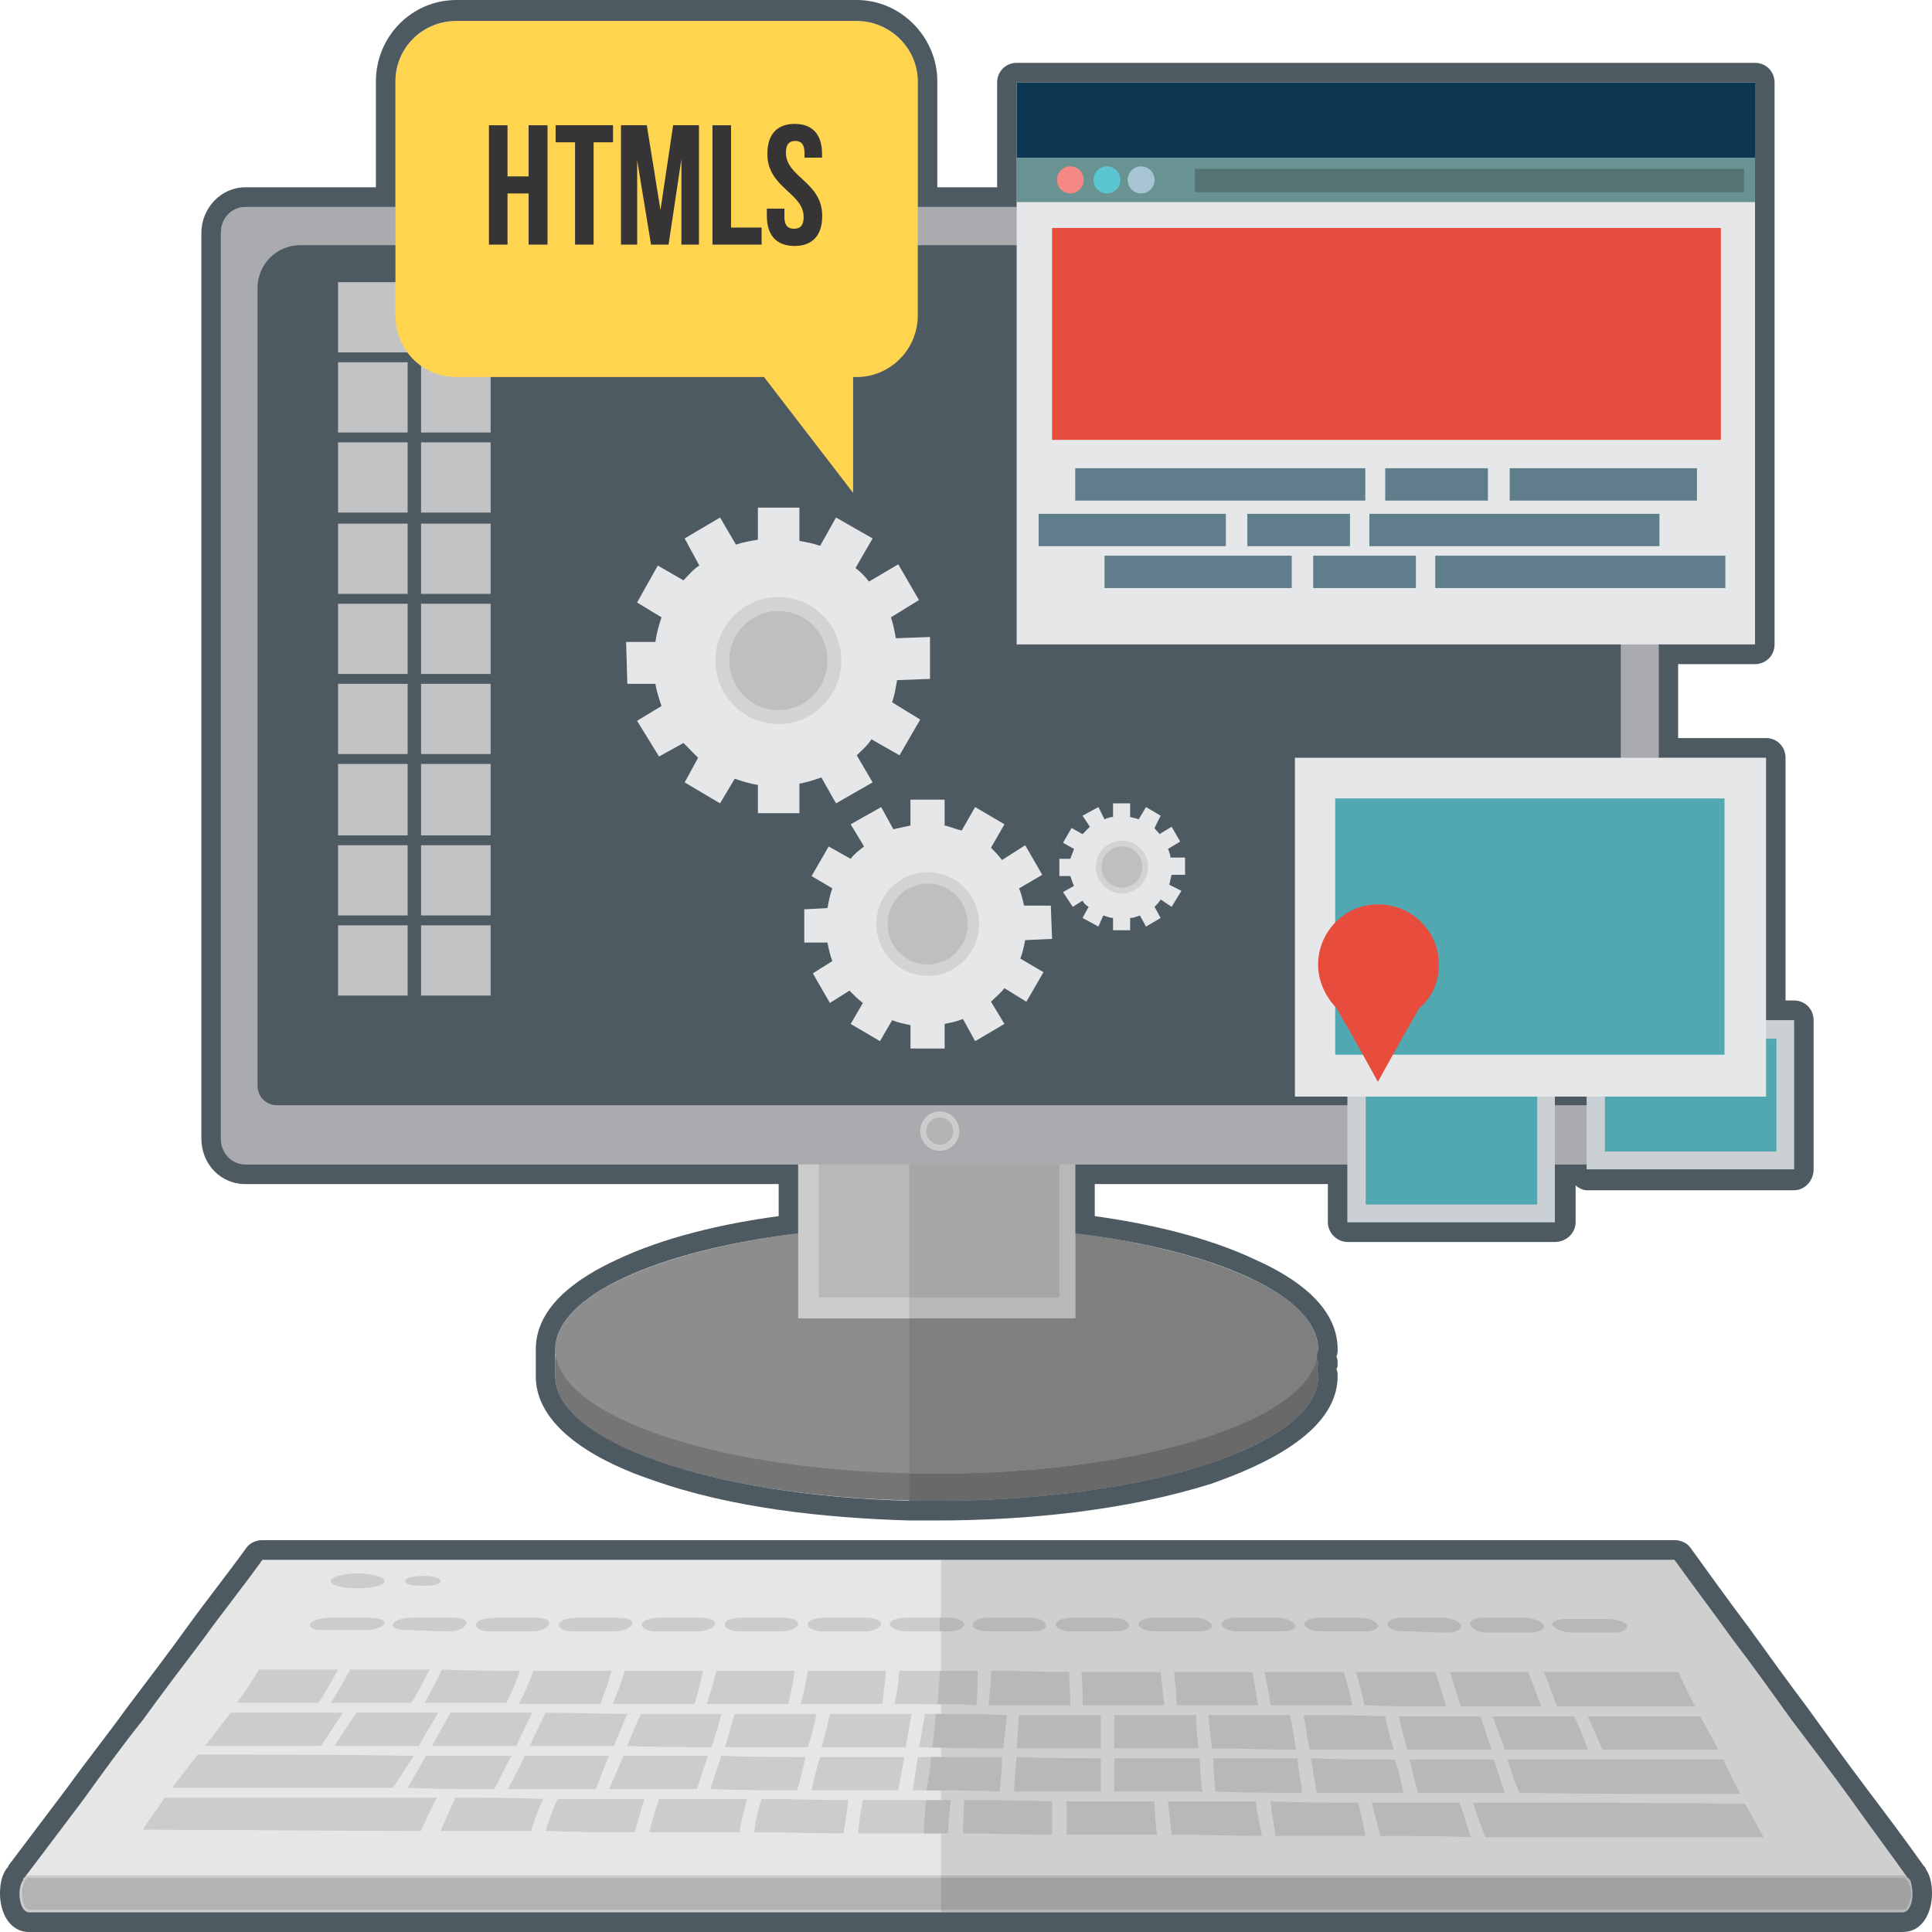 <?xml version="1.0" encoding="utf-8"?>
<!-- Generator: Adobe Illustrator 16.0.0, SVG Export Plug-In . SVG Version: 6.00 Build 0)  -->
<!DOCTYPE svg PUBLIC "-//W3C//DTD SVG 1.1//EN" "http://www.w3.org/Graphics/SVG/1.1/DTD/svg11.dtd">
<svg version="1.1" id="Web_Development" xmlns="http://www.w3.org/2000/svg" xmlns:xlink="http://www.w3.org/1999/xlink" x="0px"
	 y="0px" width="512px" height="512px" viewBox="0 0 512 512" enable-background="new 0 0 512 512" xml:space="preserve">
<g id="Web_Development_1_">
	<path fill="#757575" d="M348.989,362.773c0,0.651,0.32,1.308,0.32,1.959c0,18.287-45.282,32.98-101.237,32.98
		c-55.626,0-100.906-14.693-100.906-32.98c0-0.651,0-1.308,0-1.959c0-0.326,0-0.979,0-1.633c0-18.283,45.28-32.979,100.906-32.979
		c55.955,0,101.237,14.695,101.237,32.979C349.31,361.796,348.989,362.447,348.989,362.773z"/>
	<path fill="#696969" d="M348.989,362.773c0,0.651,0.32,1.308,0.32,1.959c0,18.287-45.282,32.98-101.237,32.98
		c-2.263,0-4.852,0-7.114,0v-69.551c2.263,0,4.852,0,7.114,0c55.955,0,101.237,14.695,101.237,32.979
		C349.31,361.796,348.989,362.447,348.989,362.773z"/>
	<path fill="#757575" d="M240.958,328.163c2.263,0,4.852,0,7.114,0c54.016,0,98.003,13.712,100.917,31.348
		c-2.913,17.304-46.9,31.021-100.917,31.021c-2.263,0-4.852,0-7.114,0V328.163z"/>
	<path fill="#8D8D8D" d="M248.073,324.572c55.736,0,100.917,14.766,100.917,32.977c0,18.217-45.181,32.98-100.917,32.98
		c-55.729,0-100.906-14.766-100.906-32.98C147.166,339.338,192.342,324.572,248.073,324.572z"/>
	<path fill="#7F7F7F" d="M248.073,324.572c55.955,0,101.237,14.693,101.237,32.977c0,18.287-45.282,32.98-101.237,32.98
		c-2.263,0-4.852,0-7.114,0v-65.957C243.221,324.572,245.81,324.572,248.073,324.572z"/>
	<polygon fill="#CCCCCC" points="211.526,261.227 284.949,261.227 284.949,349.387 211.526,349.387 	"/>
	<polygon fill="#B8B8B8" points="284.949,308.57 284.949,349.387 240.958,349.387 240.958,308.57 	"/>
	<polygon fill="#B8B8B8" points="217.022,266.775 280.742,266.775 280.742,343.837 217.022,343.837 	"/>
	<polygon fill="#A6A6A6" points="280.742,308.57 280.742,343.837 240.958,343.837 240.958,308.57 	"/>
	<path fill="#A9ABAE" d="M65.009,54.86h367.746c3.56,0,6.797,2.936,6.797,6.856v239.998c0,3.92-3.237,6.856-6.797,6.856H65.009
		c-3.553,0-6.466-2.938-6.466-6.856V61.716C58.542,57.796,61.456,54.86,65.009,54.86z"/>
	<path fill="#4E5A62" d="M79.565,64.98h344.781c2.913,0,5.177,2.285,5.177,5.222v217.474c0,2.936-2.264,5.221-5.177,5.221H73.423
		c-2.914,0-5.177-2.285-5.177-5.221V76.411C68.247,69.878,73.423,64.98,79.565,64.98z"/>
	<path fill="#CCCCCC" d="M249.047,294.529c2.854,0,5.176,2.34,5.176,5.228c0,2.884-2.321,5.222-5.176,5.222
		c-2.86,0-5.177-2.338-5.177-5.222C243.87,296.869,246.187,294.529,249.047,294.529z"/>
	<path fill="#B3B3B3" d="M249.047,296.16c1.966,0,3.553,1.611,3.553,3.597c0,1.979-1.587,3.587-3.553,3.587
		c-1.965,0-3.563-1.607-3.563-3.587C245.484,297.771,247.082,296.16,249.047,296.16z"/>
	<path fill="#C2C3C5" d="M89.593,74.776h18.434v18.615H89.593V74.776z M111.589,245.226h18.434v18.609h-18.434V245.226z
		 M89.593,245.226h18.434v18.609H89.593V245.226z M111.589,223.998h18.434v18.614h-18.434V223.998z M89.593,223.998h18.434v18.614
		H89.593V223.998z M111.589,202.447h18.434v18.942h-18.434V202.447z M89.593,202.447h18.434v18.942H89.593V202.447z
		 M111.589,181.224h18.434v18.61h-18.434V181.224z M89.593,181.224h18.434v18.61H89.593V181.224z M111.589,160h18.434v18.61h-18.434
		V160z M89.593,160h18.434v18.61H89.593V160z M111.589,138.777h18.434v18.61h-18.434V138.777z M89.593,138.777h18.434v18.61H89.593
		V138.777z M111.589,117.227h18.434v18.61h-18.434V117.227z M89.593,117.227h18.434v18.61H89.593V117.227z M111.589,96h18.434
		v18.615h-18.434V96z M89.593,96h18.434v18.615H89.593V96z M111.589,74.776h18.434v18.615h-18.434V74.776z"/>
	<rect x="357.073" y="284.407" fill="#CBD0D4" width="54.984" height="39.509"/>
	<rect x="361.926" y="289.307" fill="#51A8B1" width="45.457" height="29.901"/>
	<rect x="420.469" y="270.367" fill="#CBD0D4" width="54.979" height="39.509"/>
	<rect x="425.315" y="275.266" fill="#51A8B1" width="45.462" height="29.903"/>
	<rect x="343.166" y="200.817" fill="#E6E7E8" width="124.848" height="89.794"/>
	<rect x="353.841" y="211.592" fill="#51A8B1" width="103.175" height="67.916"/>
	<path fill="#FFD54F" d="M227.051,5.549H120.968c-9.059,0-16.174,7.184-16.174,16.001v62.043c0,9.141,7.115,16.325,16.174,16.325
		h81.503l23.61,30.692V99.919h0.97c8.734,0,16.169-7.184,16.169-16.325V21.551C243.221,12.733,235.785,5.549,227.051,5.549z"/>
	<g transform="matrix(1 0 0 1 -395.915 -526.481)">
		<g enable-background="new    ">
			<path fill="#373435" d="M530.41,591.304h-4.922v-31.627h4.922v13.554h5.592v-13.554h5.011v31.627h-5.011V577.75h-5.592V591.304z"
				/>
			<path fill="#373435" d="M543.162,559.677h15.211v4.518h-5.146v27.109h-4.921v-27.109h-5.145V559.677L543.162,559.677z"/>
			<path fill="#373435" d="M570.947,582.132l3.355-22.455h6.845v31.627h-4.653v-22.681l-3.399,22.681h-4.653l-3.669-22.365v22.365
				h-4.295v-31.627h6.845L570.947,582.132z"/>
			<path fill="#373435" d="M584.729,559.677h4.921v27.109h8.099v4.518h-13.02V559.677L584.729,559.677z"/>
			<path fill="#373435" d="M606.518,559.315c4.787,0,7.248,2.892,7.248,7.952v0.994h-4.653v-1.31c0-2.259-0.895-3.118-2.461-3.118
				c-1.565,0-2.46,0.858-2.46,3.118c0,6.506,9.619,7.726,9.619,16.762c0,5.06-2.505,7.952-7.337,7.952s-7.337-2.892-7.337-7.952
				v-1.943h4.653v2.259c0,2.259,0.983,3.073,2.55,3.073c1.565,0,2.55-0.813,2.55-3.073c0-6.506-9.619-7.726-9.619-16.762
				C599.271,562.207,601.732,559.315,606.518,559.315z"/>
		</g>
	</g>
	<path fill="#E6E7E8" d="M270.068,235.428c0.646,1.634,0.971,2.94,1.295,4.571h7.116l0.324,8.817l-7.116,0.328
		c-0.324,1.63-0.648,3.265-1.294,4.898l6.146,3.591l-4.532,7.835l-5.821-3.592c-0.969,1.308-2.265,2.285-3.558,3.592l3.558,5.878
		l-7.761,4.57l-3.237-5.877c-1.613,0.654-3.232,0.979-4.852,1.307v6.531h-9.055v-6.204c-1.613-0.327-3.232-0.655-4.852-1.307
		l-3.233,5.55l-7.76-4.571l3.233-5.55c-1.294-0.979-2.265-1.961-3.559-3.268l-5.176,3.268l-4.527-7.839l5.177-3.264
		c-0.649-1.635-0.975-3.265-1.298-4.898h-6.143v-8.817l6.143-0.323c0.323-1.634,0.648-3.592,1.298-5.226l-5.501-3.264l4.526-7.839
		l5.826,3.268c0.969-1.311,2.264-2.285,3.553-3.268l-3.553-5.877l8.084-4.57l3.233,5.877c1.614-0.328,2.914-0.656,4.527-0.979v-6.86
		h9.055v6.86c1.619,0.323,2.913,0.979,4.532,1.306l3.558-6.205l7.761,4.57l-3.558,6.205c0.97,0.979,1.942,1.958,2.913,3.269
		l6.146-3.924l4.527,7.839L270.068,235.428z"/>
	<path fill="#D2D3D5" d="M257.544,237.833c3.852,6.518,1.742,14.952-4.712,18.844c-6.453,3.89-14.811,1.759-18.661-4.757
		c-3.856-6.514-1.746-14.952,4.708-18.84C245.335,229.188,253.688,231.318,257.544,237.833z"/>
	<path fill="#BDBFC1" d="M254.969,239.384c3.006,5.084,1.36,11.661-3.671,14.694c-5.032,3.033-11.552,1.373-14.552-3.707
		c-3.01-5.08-1.364-11.661,3.668-14.69C245.45,232.643,251.964,234.303,254.969,239.384z"/>
	<path fill="#E6E7E8" d="M309.529,224.98c0.323,0.651,0.645,1.63,0.645,2.285h3.883v4.571h-3.559
		c-0.324,0.979-0.324,1.63-0.646,2.613l3.234,1.63l-2.59,4.247l-2.911-1.958c-0.32,0.651-0.971,1.307-1.615,1.958l1.615,2.94
		l-3.88,2.286l-1.618-2.941c-0.97,0.328-1.618,0.655-2.587,0.655v3.265h-4.528v-3.265c-0.645,0-1.618-0.327-2.588-0.655
		l-1.295,2.941l-4.202-2.286l1.615-2.94c-0.646-0.327-1.29-0.979-1.615-1.634l-2.588,1.634l-2.588-3.919l2.913-1.63
		c-0.325-0.655-0.65-1.634-0.971-2.613h-2.912v-4.571h2.912c0.319-0.983,0.646-1.634,0.971-2.613l-2.913-1.634l2.263-3.919
		l2.913,1.634c0.646-0.651,1.295-1.306,1.939-1.962l-1.939-2.936l4.202-2.286l1.619,3.264c0.646-0.328,1.619-0.651,2.264-0.651
		v-3.592h4.528v3.592c0.969,0.324,1.617,0.324,2.264,0.651l1.941-3.264l3.88,2.286l-1.615,3.264c0.325,0.655,0.97,0.983,1.295,1.634
		l3.231-1.962l2.265,3.924L309.529,224.98z"/>
	<path fill="#D2D3D5" d="M303.277,226.167c1.961,3.317,0.892,7.608-2.396,9.588c-3.281,1.979-7.532,0.895-9.493-2.418
		c-1.961-3.317-0.886-7.604,2.396-9.589C297.07,221.774,301.321,222.854,303.277,226.167z"/>
	<path fill="#BDBFC1" d="M301.971,226.96c1.53,2.582,0.691,5.931-1.869,7.472c-2.558,1.545-5.873,0.7-7.403-1.886
		c-1.528-2.583-0.689-5.926,1.867-7.472C297.127,223.528,300.443,224.374,301.971,226.96z"/>
	<path fill="#E6E7E8" d="M236.105,163.592c0.649,1.962,0.975,3.592,1.299,5.549l9.055-0.328v11.107l-8.734,0.324
		c-0.32,1.962-0.645,3.919-1.294,5.876l7.44,4.571l-5.501,9.469l-7.437-4.243c-0.969,1.63-2.587,2.941-3.882,4.243l4.202,7.184
		l-9.699,5.554l-3.882-6.856c-1.939,0.651-3.879,1.302-5.822,1.63v7.839h-10.997V208c-2.264-0.328-4.203-0.979-6.142-1.63
		l-3.888,6.528l-9.38-5.554l3.563-6.528c-1.298-1.307-2.588-2.613-3.882-3.92l-6.472,3.592l-5.82-9.468l6.47-3.916
		c-0.649-1.962-1.293-3.924-1.618-5.881h-7.436l-0.325-11.099h7.761c0.325-2.285,0.969-4.571,1.618-6.533l-6.47-3.919l5.496-9.796
		l6.796,3.919c1.293-1.307,2.583-2.936,4.206-3.919l-3.888-7.184l9.381-5.549l4.206,7.184c1.943-0.651,3.883-0.979,5.821-1.307
		v-8.49h10.997v8.818c1.943,0.328,3.558,0.65,5.497,1.302l4.207-7.507l9.699,5.549l-4.527,7.839
		c1.298,0.979,2.588,2.285,3.563,3.592l7.76-4.575l5.497,9.469L236.105,163.592z"/>
	<path fill="#D2D3D5" d="M220.607,166.418c4.726,7.985,2.137,18.322-5.769,23.092c-7.914,4.77-18.154,2.157-22.878-5.828
		c-4.726-7.985-2.136-18.322,5.773-23.092S215.882,158.433,220.607,166.418z"/>
	<path fill="#BDBFC1" d="M217.453,168.318c3.686,6.227,1.667,14.288-4.501,18.008c-6.168,3.72-14.151,1.683-17.838-4.544
		c-3.686-6.227-1.667-14.288,4.502-18.008C205.784,160.054,213.772,162.091,217.453,168.318z"/>
	<rect x="269.424" y="21.878" fill="#E6E7E8" width="195.676" height="148.897"/>
	<polygon fill="#0D3652" points="269.424,21.878 465.1,21.878 465.1,41.795 269.424,41.795 	"/>
	<polygon fill="#699392" points="269.424,53.549 465.1,53.549 465.1,41.795 269.424,41.795 	"/>
	<rect x="284.949" y="124.083" fill="#607D8B" width="76.874" height="8.579"/>
	<rect x="367.098" y="124.083" fill="#607D8B" width="27.216" height="8.579"/>
	<rect x="400.091" y="124.083" fill="#607D8B" width="49.62" height="8.579"/>
	<rect x="362.896" y="136.165" fill="#607D8B" width="76.875" height="8.579"/>
	<rect x="330.551" y="136.165" fill="#607D8B" width="27.211" height="8.579"/>
	<rect x="275.245" y="136.165" fill="#607D8B" width="49.619" height="8.579"/>
	<rect x="380.359" y="147.263" fill="#607D8B" width="76.879" height="8.583"/>
	<rect x="348.015" y="147.263" fill="#607D8B" width="27.216" height="8.583"/>
	<rect x="292.709" y="147.263" fill="#607D8B" width="49.619" height="8.583"/>
	<path fill="#F48884" d="M283.655,44.08c1.96,0,3.559,1.612,3.559,3.597c0,1.985-1.598,3.587-3.559,3.587
		c-1.966,0-3.558-1.603-3.558-3.587C280.097,45.693,281.689,44.08,283.655,44.08z"/>
	<path fill="#5CC6D0" d="M293.354,44.08c1.966,0,3.559,1.612,3.559,3.597c0,1.985-1.593,3.587-3.559,3.587
		c-1.961,0-3.558-1.603-3.558-3.587C289.796,45.693,291.394,44.08,293.354,44.08z"/>
	<path fill="#A7C4D2" d="M302.412,44.08c1.966,0,3.559,1.612,3.559,3.597c0,1.985-1.593,3.587-3.559,3.587
		c-1.965,0-3.558-1.603-3.558-3.587C298.855,45.693,300.448,44.08,302.412,44.08z"/>
	<polygon fill="#537473" points="316.645,50.941 462.188,50.941 462.188,44.736 316.645,44.736 	"/>
	<rect x="278.804" y="60.409" fill="#E84E40" width="177.242" height="56.163"/>
	<path fill="#4E5A62" d="M475.448,265.141h-2.264v-64.324c0-2.941-2.264-5.226-5.171-5.226h-23.291v-19.593H465.1
		c2.914,0,5.178-2.286,5.178-5.222V21.878c0-2.936-2.264-5.222-5.178-5.222H269.424c-2.913,0-5.176,2.286-5.176,5.222v27.755
		h-15.851V21.551C248.398,9.797,238.694,0,227.051,0H120.968c-11.967,0-21.347,9.797-21.347,21.551v28.083H65.009
		c-6.466,0-11.643,5.549-11.643,12.083v239.998c0,6.855,5.176,12.082,11.643,12.082h141.345v8.49
		c-14.556,1.958-30.406,5.55-43.342,11.755c-9.055,4.242-21.021,11.754-21.021,23.508c0,0.655,0,1.308,0,1.962
		c0,0.651,0,0.979,0,1.631c0,0.654,0,1.307,0,1.633c0,0.651,0,1.308,0,1.959c0,14.693,19.082,23.513,30.725,27.428
		c21.021,7.512,45.931,10.124,68.243,10.779c2.263,0,4.852,0,7.115,0c23.935,0,50.457-2.613,73.099-9.797
		c11.967-4.246,33.313-13.061,33.313-28.41c0-0.651,0-1.308-0.324-1.959c0.324-0.326,0.324-0.979,0.324-1.633
		c0-0.65,0-0.979-0.324-1.631c0.324-0.654,0.324-1.307,0.324-1.962c0-11.754-11.967-19.266-21.346-23.508
		c-12.938-6.205-28.787-9.797-43.018-11.755v-8.49h61.774v10.12c0,2.94,2.588,5.226,5.178,5.226h54.984
		c2.909,0,5.496-2.283,5.496-5.226v-9.792c0.646,0.65,1.938,1.302,2.914,1.302h54.979c2.914,0,5.178-2.608,5.178-5.55v-39.509
		C480.625,267.426,478.362,265.141,475.448,265.141z M475.448,309.876h-54.979v-1.306h-8.41v15.346h-54.984V308.57H284.95v18.287
		c37.517,4.569,64.359,16.65,64.359,30.69c0,0.655-0.32,1.308-0.32,1.962c0,0.323,0.32,0.979,0.32,1.631
		c0,0.654-0.32,1.307-0.32,1.633c0,0.651,0.32,1.308,0.32,1.959c0,18.287-45.282,32.98-101.237,32.98c-2.263,0-4.852,0-7.114,0
		c-52.397-1.306-93.792-15.673-93.792-32.98c0-0.651,0-1.308,0-1.959c0-0.326,0-0.979,0-1.633c0-0.65,0-1.308,0-1.631
		c0-0.654,0-1.307,0-1.962c0-14.04,26.844-26.121,64.359-30.69V308.57H65.009c-3.553,0-6.466-2.938-6.466-6.856V61.716
		c0-3.92,2.914-6.856,6.466-6.856h39.785V21.55c0-8.818,7.115-16.001,16.174-16.001h106.083c8.734,0,16.169,7.184,16.169,16.001
		v33.31h26.203v-1.311V41.795V21.878H465.1v19.917v11.754v117.227h-25.548v30.041h28.462v69.55h7.435L475.448,309.876
		L475.448,309.876z"/>
	<path fill="#E6E6E6" d="M69.537,413.389c31.049,0,62.424,0,93.475,0c31.05,0,62.425,0,93.471,0c31.375,0,62.425,0,93.799,0
		c31.046,0,62.422,0,93.473,0c5.177,7.184,10.348,14.038,15.524,21.223c5.497,7.184,10.35,14.04,15.523,21.224
		c5.178,6.859,10.675,14.043,15.847,21.227c5.176,6.856,10.354,14.04,15.525,21.225c-41.721,0-83.442,0-125.167,0
		s-83.446,0-125.17,0c-41.399,0-83.123,0-124.846,0c-41.724,0-83.447,0-124.846,0c5.177-7.185,10.354-14.367,15.846-21.225
		c5.176-7.184,10.353-14.366,15.854-21.227c5.172-7.184,10.668-14.367,15.846-21.224C58.868,427.427,64.365,420.57,69.537,413.389z"
		/>
	<path fill="#CCCCCC" d="M7.761,496.978h496.475c1.618,0,2.589,2.285,2.589,4.897l0,0c0,2.614-0.971,4.898-2.589,4.898H7.761
		c-1.614,0-2.583-2.284-2.583-4.898l0,0C5.177,499.263,6.146,496.978,7.761,496.978z"/>
	<path fill="#B3B3B3" d="M7.761,497.633c-1.614,0-1.939,3.265-1.939,4.242s0.325,4.248,1.939,4.248h496.475
		c1.618,0,2.265-3.271,2.265-4.248s-0.646-4.242-2.265-4.242H7.761z"/>
	<path fill="#CFCFCF" d="M249.371,413.389h7.111c31.375,0,62.425,0,93.799,0c31.046,0,62.422,0,93.473,0
		c5.177,7.184,10.348,14.038,15.524,21.223c5.497,7.184,10.35,14.04,15.523,21.224c5.178,6.859,10.675,14.043,15.847,21.227
		c5.176,6.856,10.354,14.04,15.525,21.225c-41.721,0-83.442,0-125.167,0s-83.446,0-125.17,0h-6.466V413.389L249.371,413.389z"/>
	<path fill="#CCCCCC" d="M43.662,476.405c23.936,0,47.87,0,72.129,0c-1.618,2.939-2.914,5.878-4.203,8.816
		c-24.584,0-49.167-0.327-73.743-0.327C39.46,482.283,41.724,479.346,43.662,476.405z"/>
	<path fill="#CCCCCC" d="M120.644,476.405c7.76,0,15.521,0,23.285,0.328c-1.294,2.611-2.264,5.55-3.233,8.488
		c-8.085,0-16.174,0-23.935,0C118.055,482.283,119.35,479.346,120.644,476.405z"/>
	<path fill="#CCCCCC" d="M147.812,476.733c7.76,0,15.525,0,22.965,0c-0.974,2.94-1.618,5.877-2.588,8.816
		c-7.765,0-15.85,0-23.609-0.328C145.548,482.283,146.517,479.346,147.812,476.733z"/>
	<path fill="#CCCCCC" d="M174.654,476.733c7.766,0,15.525,0,23.286,0c-0.646,2.94-1.614,5.877-1.938,8.816
		c-8.085,0-15.847,0-23.935,0C172.715,482.61,173.685,479.675,174.654,476.733z"/>
	<path fill="#CCCCCC" d="M201.827,476.733c7.436,0,15.195,0.326,22.961,0.326c-0.325,2.938-0.65,5.878-1.294,8.813
		c-7.762,0-15.851-0.323-23.61-0.323C200.208,482.61,200.853,479.675,201.827,476.733z"/>
	<path fill="#CCCCCC" d="M228.67,477.061c7.76,0,15.524,0,23.286,0c-0.32,2.938-0.646,5.879-0.646,8.813c-8.09,0-15.85,0-23.935,0
		C227.7,482.938,228.024,479.997,228.67,477.061z"/>
	<path fill="#CCCCCC" d="M255.514,477.061c7.765,0,15.524,0,23.29,0.328c0,2.937,0,5.877,0,8.813
		c-7.766,0-15.851-0.328-23.615-0.328C255.188,482.938,255.514,479.997,255.514,477.061z"/>
	<path fill="#CCCCCC" d="M282.682,477.389c7.765,0,15.523,0,23.289,0c0,2.937,0.325,5.877,0.646,8.813c-8.086,0-15.846,0-23.935,0
		C282.682,483.266,282.682,480.324,282.682,477.389z"/>
	<path fill="#CCCCCC" d="M309.529,477.389c7.76,0,15.523,0,23.284,0c0.325,2.937,0.97,6.2,1.62,9.142
		c-8.085,0-16.171-0.327-23.937-0.327C310.173,483.266,309.853,480.324,309.529,477.389z"/>
	<path fill="#CCCCCC" d="M336.696,477.389c7.761,0.323,15.525,0.323,23.285,0.323c0.649,2.941,1.295,5.877,1.944,8.817
		c-8.085,0-15.851,0-23.936,0C337.665,483.589,337.021,480.653,336.696,477.389z"/>
	<path fill="#CCCCCC" d="M363.539,477.712c7.766,0,15.524,0,23.289,0c0.971,2.941,1.939,5.877,2.909,9.146
		c-8.085-0.329-15.846-0.329-23.931-0.329C365.158,483.589,364.189,480.653,363.539,477.712z"/>
	<path fill="#CCCCCC" d="M390.388,477.712c24.255,0,48.188,0,72.125,0.328c1.618,2.94,3.231,5.877,4.851,8.818
		c-24.579,0-49.163,0-73.742,0C392.325,483.589,391.357,480.653,390.388,477.712z"/>
	<path fill="#CCCCCC" d="M112.878,465.307c7.766,0,15.205,0,22.641,0c-1.619,2.938-2.909,5.877-4.526,8.814
		c-7.761,0-15.525,0-22.966-0.329C109.646,470.856,111.264,468.243,112.878,465.307z"/>
	<path fill="#CCCCCC" d="M139.077,465.307c7.439,0,14.88,0,22.32,0c-1.299,2.938-2.264,5.877-3.562,8.814
		c-7.761,0-15.521,0-23.286,0C136.164,471.184,137.787,468.243,139.077,465.307z"/>
	<path fill="#CCCCCC" d="M165.275,465.307c7.439,0,14.88,0,22.32,0c-0.974,2.938-1.943,5.877-2.913,8.814
		c-7.765,0-15.526,0-23.286,0C162.687,471.184,163.981,468.243,165.275,465.307z"/>
	<path fill="#CCCCCC" d="M191.149,465.307c7.44,0.323,14.88,0.323,22.32,0.323c-0.649,2.941-1.298,5.877-2.263,8.818
		c-7.441,0-15.205,0-22.965-0.327C189.21,471.184,190.18,468.243,191.149,465.307z"/>
	<path fill="#CCCCCC" d="M217.347,465.63c7.441,0,14.88,0,22.321,0c-0.649,2.941-0.975,5.877-1.619,8.818c-7.76,0-15.2,0-22.965,0
		C215.733,471.507,216.378,468.571,217.347,465.63z"/>
	<path fill="#CCCCCC" d="M243.221,465.63c7.441,0,14.881,0,22.321,0c0,3.27-0.324,6.205-0.649,9.146
		c-7.76-0.327-15.521-0.327-22.961-0.327C242.255,471.507,242.901,468.571,243.221,465.63z"/>
	<path fill="#CCCCCC" d="M269.424,465.63c7.436,0.327,14.876,0.327,22.316,0.327c0,2.941,0,5.878,0,8.818
		c-7.767,0-15.525,0-22.967,0C268.774,471.835,269.1,468.898,269.424,465.63z"/>
	<path fill="#CCCCCC" d="M295.298,465.957c7.438,0,14.875,0,22.64,0c0,2.941,0.325,5.878,0.646,8.818c-7.762,0-15.524,0-23.285,0
		C295.298,471.835,295.298,468.898,295.298,465.957z"/>
	<path fill="#CCCCCC" d="M321.495,465.957c7.437,0,14.877,0,22.316,0c0.324,3.265,0.969,6.205,1.294,9.143
		c-7.765,0-15.201,0-22.965-0.323C321.816,471.835,321.495,468.898,321.495,465.957z"/>
	<path fill="#CCCCCC" d="M347.368,465.957c7.441,0.329,15.201,0.329,22.316,0.329c0.971,2.936,1.619,5.876,2.264,8.813
		c-7.76,0-15.2,0-22.96,0C348.339,472.162,348.015,469.222,347.368,465.957z"/>
	<path fill="#CCCCCC" d="M373.567,466.286c7.44,0,14.876,0,22.317,0c0.969,2.936,1.942,5.876,2.912,8.813c-7.767,0-15.2,0-22.967,0
		C374.862,472.162,374.213,469.222,373.567,466.286z"/>
	<path fill="#CCCCCC" d="M399.442,466.286c19.082,0,38.165,0,57.248,0c1.294,2.936,2.912,6.204,4.526,9.141
		c-19.728,0-39.135,0-58.542-0.327C401.386,472.162,400.41,469.222,399.442,466.286z"/>
	<path fill="#CCCCCC" d="M52.397,464.979c19.083,0,38.166,0,57.249,0.328c-1.942,2.938-3.558,5.551-5.498,8.485
		c-19.406,0-39.139,0-58.542,0C47.869,470.856,50.134,467.916,52.397,464.979z"/>
	<path fill="#CCCCCC" d="M94.445,453.876c7.116,0,14.231,0,21.673,0c-1.619,2.94-3.563,5.878-5.178,8.817c-7.438,0-14.88,0-22.319,0
		C90.563,459.754,92.505,456.816,94.445,453.876z"/>
	<path fill="#CCCCCC" d="M119.35,453.876c7.437,0,14.551,0,21.667,0c-1.291,2.94-2.909,5.878-4.203,8.817c-7.438,0-14.88,0-22.314,0
		C116.117,459.754,117.731,456.816,119.35,453.876z"/>
	<path fill="#CCCCCC" d="M144.578,453.876c7.115,0,14.556,0.328,21.672,0.328c-1.298,2.936-2.27,5.55-3.563,8.489
		c-7.438,0-14.875,0-22.314,0C141.665,459.754,143.28,456.816,144.578,453.876z"/>
	<path fill="#CCCCCC" d="M169.802,454.204c7.116,0,14.231,0,21.347,0c-0.646,2.936-1.614,5.877-2.589,8.813
		c-7.435,0-14.875,0-22.311-0.323C167.214,460.081,168.513,457.14,169.802,454.204z"/>
	<path fill="#CCCCCC" d="M194.711,454.204c7.436,0,14.551,0,21.667,0c-0.646,2.936-1.294,5.877-2.264,8.813
		c-7.437,0-14.552,0-21.991,0C193.092,460.081,193.737,457.14,194.711,454.204z"/>
	<path fill="#CCCCCC" d="M219.936,454.204c7.115,0,14.231,0,21.67,0c-0.648,2.936-0.969,5.877-1.613,8.813c-7.44,0-14.881,0-22.32,0
		C218.646,460.081,219.287,457.14,219.936,454.204z"/>
	<path fill="#CCCCCC" d="M245.164,454.204c7.115,0,14.23,0,21.672,0.327c-0.325,2.937-0.649,5.878-0.97,8.813
		c-7.44,0-14.882,0-22.32-0.327C244.195,460.081,244.52,457.14,245.164,454.204z"/>
	<path fill="#CCCCCC" d="M270.068,454.531c7.115,0,14.558,0,21.672,0c0,2.937,0,5.878,0,8.813c-7.439,0-14.881,0-22.315,0
		C269.744,460.409,269.744,457.468,270.068,454.531z"/>
	<path fill="#CCCCCC" d="M295.298,454.531c7.114,0,14.23,0,21.671,0c0,2.937,0.319,5.878,0.645,8.813c-7.439,0-14.876,0-22.314,0
		C295.298,460.409,295.298,457.468,295.298,454.531z"/>
	<path fill="#CCCCCC" d="M320.201,454.531c7.44,0,14.557,0,21.672,0c0.645,2.937,0.97,5.878,1.613,9.142
		c-7.436,0-14.875-0.328-22.314-0.328C320.848,460.409,320.527,457.468,320.201,454.531z"/>
	<path fill="#CCCCCC" d="M345.431,454.531c7.115,0,14.551,0,21.667,0.322c0.647,2.94,1.294,5.879,2.263,8.818
		c-7.435,0-14.876,0-22.314,0C346.399,460.732,346.075,457.468,345.431,454.531z"/>
	<path fill="#CCCCCC" d="M370.656,454.854c7.115,0,14.23,0,21.67,0c0.971,2.94,1.943,5.879,2.913,8.818c-7.439,0-14.88,0-22.314,0
		C372.274,460.732,371.305,457.795,370.656,454.854z"/>
	<path fill="#CCCCCC" d="M395.56,454.854c7.44,0,14.556,0,21.671,0c1.294,2.94,2.589,5.879,3.559,8.818c-7.115,0-14.552,0-21.991,0
		C397.827,460.732,396.533,457.795,395.56,454.854z"/>
	<path fill="#CCCCCC" d="M420.788,454.854c10.027,0,20.052,0,29.757,0c1.617,2.94,3.236,5.879,4.853,8.818
		c-10.35,0-20.698,0-30.727,0C423.376,460.732,422.082,457.795,420.788,454.854z"/>
	<path fill="#CCCCCC" d="M61.131,453.876c9.704,0,19.729,0,29.752,0c-1.939,2.94-3.879,5.878-5.817,8.817
		c-10.353,0-20.377,0-30.726,0C56.604,459.754,58.868,456.816,61.131,453.876z"/>
	<path fill="#CCCCCC" d="M68.571,442.449c7.116,0,13.906,0,21.022,0c-1.62,2.938-3.238,5.877-5.177,8.813c-7.439,0-14.556,0-21.67,0
		C65.009,448.326,66.953,445.387,68.571,442.449z"/>
	<path fill="#CCCCCC" d="M92.827,442.449c6.794,0,13.909,0,21.024,0c-1.618,2.938-2.913,5.877-4.851,8.813
		c-7.115,0-14.231,0-21.347,0C89.593,448.326,91.208,445.387,92.827,442.449z"/>
	<path fill="#CCCCCC" d="M117.081,442.449c6.795,0.323,13.911,0.323,20.706,0.323c-0.975,2.94-2.269,5.878-3.563,8.489
		c-7.438,0-14.555,0-21.67,0C114.173,448.326,115.792,445.387,117.081,442.449z"/>
	<path fill="#CCCCCC" d="M141.34,442.772c6.792,0,13.907,0,20.701,0c-0.645,2.94-1.943,5.878-2.908,8.816c-7.44,0-14.556,0-21.67,0
		C139.077,448.65,140.371,445.714,141.34,442.772z"/>
	<path fill="#CCCCCC" d="M165.599,442.772c6.792,0,13.907,0,20.698,0c-0.646,2.94-1.29,5.878-2.264,8.816
		c-7.439,0-14.556,0-21.671,0C163.661,448.65,164.626,445.714,165.599,442.772z"/>
	<path fill="#CCCCCC" d="M189.859,442.772c6.791,0,13.906,0,20.697,0c-0.325,2.94-0.97,5.878-1.614,8.816c-7.115,0-14.23,0-21.671,0
		C188.241,448.65,189.21,445.714,189.859,442.772z"/>
	<path fill="#CCCCCC" d="M214.115,442.772c6.794,0,13.909,0,20.7,0c-0.324,2.94-0.648,5.878-0.974,8.816c-7.115,0-14.555,0-21.67,0
		C213.145,448.65,213.469,445.714,214.115,442.772z"/>
	<path fill="#CCCCCC" d="M238.369,442.772c6.795,0,13.91,0,20.702,0c0,2.94,0,5.878-0.319,9.146
		c-7.115-0.329-14.557-0.329-21.671-0.329C237.725,448.65,238.049,445.714,238.369,442.772z"/>
	<path fill="#CCCCCC" d="M262.629,442.772c6.795,0,13.911,0.327,20.701,0.327c0,2.941,0.324,5.877,0.324,8.818
		c-7.439,0-14.23,0-21.672,0C262.309,448.978,262.629,445.714,262.629,442.772z"/>
	<path fill="#CCCCCC" d="M286.564,443.101c7.115,0,14.23,0,21.021,0c0.323,2.941,0.647,5.878,0.974,8.818c-7.44,0-14.556,0-21.672,0
		C286.888,448.978,286.888,446.042,286.564,443.101z"/>
	<path fill="#CCCCCC" d="M311.144,443.101c6.794,0,13.586,0,20.701,0c0.649,2.941,0.969,5.878,1.619,8.818
		c-7.44,0-14.557,0-21.673,0C311.791,448.978,311.468,446.042,311.144,443.101z"/>
	<path fill="#CCCCCC" d="M335.077,443.101c7.116,0,13.911,0,21.026,0c0.97,2.941,1.613,5.878,2.263,8.818
		c-7.438,0-14.555,0-21.671,0C336.372,448.978,335.728,446.042,335.077,443.101z"/>
	<path fill="#CCCCCC" d="M359.338,443.101c7.114,0,14.229,0,21.021,0c0.969,2.941,1.944,5.878,2.913,9.142
		c-7.115,0-14.23,0-21.673-0.322C360.956,448.978,360.307,446.042,359.338,443.101z"/>
	<path fill="#CCCCCC" d="M384.241,443.101c6.789,0,13.904,0,20.701,0c1.294,2.941,2.264,6.205,3.559,9.142
		c-7.115,0-14.231,0-21.348,0C386.181,449.306,385.211,446.042,384.241,443.101z"/>
	<path fill="#CCCCCC" d="M409.146,443.101c11.967,0,23.609,0,35.577,0c1.618,3.266,2.914,6.205,4.527,9.142
		c-12.287,0-24.257,0-36.547,0C411.407,449.306,410.439,446.042,409.146,443.101z"/>
	<path fill="#CCCCCC" d="M87.33,428.733c3.554,0,7.439,0,10.992,0c2.265,0,3.883,0.654,3.563,1.635l0,0
		c-0.65,0.979-2.914,1.63-4.852,1.63c-3.884,0-7.766,0-11.645,0c-2.268,0-3.562-0.651-3.237-1.63l0,0
		C82.803,429.389,85.066,428.733,87.33,428.733z"/>
	<path fill="#CCCCCC" d="M109.001,428.733c3.877,0,7.435,0,11.317,0c2.264,0,3.559,0.654,3.232,1.635l0,0
		c-0.319,0.979-2.263,1.957-4.527,1.957c-3.882,0-7.761-0.327-11.321-0.327c-2.265,0-3.878-0.651-3.555-1.63l0,0
		C104.793,429.389,106.737,428.733,109.001,428.733z"/>
	<path fill="#CCCCCC" d="M130.992,428.733c3.558,0,7.436,0,10.999,0c2.264,0,3.877,0.654,3.558,1.635l0,0
		c-0.325,0.979-2.269,1.957-4.532,1.957c-3.878,0-7.761,0-11.317,0c-2.265,0-3.879-0.979-3.559-1.957l0,0
		C126.465,429.389,128.729,428.733,130.992,428.733z"/>
	<path fill="#CCCCCC" d="M152.664,428.733c3.882,0,7.435,0,11.316,0c2.27,0,3.883,0.654,3.559,1.635l0,0
		c-0.325,0.979-2.264,1.957-4.527,1.957c-3.878,0-7.44,0-11.318,0c-2.264,0-3.882-0.979-3.562-1.957l0,0
		C148.456,429.389,150.395,428.733,152.664,428.733z"/>
	<path fill="#CCCCCC" d="M174.654,428.733c3.563,0,7.44,0,10.998,0c2.265,0,3.883,0.654,3.883,1.635l0,0
		c-0.324,0.979-2.264,1.957-4.527,1.957c-3.882,0-7.439,0-11.322,0c-2.264,0-3.883-0.979-3.558-1.957l0,0
		C170.452,429.389,172.391,428.733,174.654,428.733z"/>
	<path fill="#CCCCCC" d="M196.326,428.733c3.882,0,7.438,0,11.317,0c2.264,0,3.882,0.654,3.882,1.635l0,0
		c0,0.979-2.263,1.957-4.526,1.957c-3.559,0-7.438,0-11.323,0c-2.264,0-3.878-0.979-3.553-1.957l0,0
		C192.123,429.389,194.062,428.733,196.326,428.733z"/>
	<path fill="#CCCCCC" d="M218.321,428.733c3.554,0,7.439,0,11.317,0c1.939,0,3.883,0.654,3.883,1.635l0,0
		c-0.325,0.979-1.942,1.957-4.207,1.957c-3.878,0-7.761,0-11.317,0c-2.265,0-4.203-0.979-3.883-1.957l0,0
		C214.115,429.389,216.058,428.733,218.321,428.733z"/>
	<path fill="#CCCCCC" d="M239.992,428.733c3.878,0,7.436,0,11.317,0c2.265,0,3.878,0.654,4.203,1.635l0,0
		c0,1.307-1.938,1.957-4.203,1.957c-3.883,0-7.765,0-11.317,0c-2.269,0-4.207-0.979-4.207-1.957l0,0
		C236.105,429.389,237.725,428.733,239.992,428.733z"/>
	<path fill="#CCCCCC" d="M261.983,428.733c3.56,0,7.44,0,11.319,0c1.942,0,3.881,0.979,3.881,1.957l0,0
		c0.325,0.983-1.618,1.635-3.881,1.635c-3.879,0-7.438,0-11.319,0c-2.263,0-4.206-0.65-4.206-1.635l0,0
		C257.777,429.389,259.721,428.733,261.983,428.733z"/>
	<path fill="#CCCCCC" d="M283.655,428.733c3.879,0,7.436,0,11.317,0c2.264,0,4.208,0.979,4.208,1.957l0,0
		c0.32,0.983-1.619,1.635-3.883,1.635c-3.559,0-7.44,0-11.323,0c-2.263,0-3.877-0.65-4.202-1.635l0,0
		C279.772,429.712,281.387,428.733,283.655,428.733z"/>
	<path fill="#CCCCCC" d="M305.646,428.733c3.558,0,7.44,0,11.322,0c1.938,0,3.879,0.979,4.203,1.957l0,0
		c0.323,0.983-1.296,1.635-3.884,1.635c-3.558,0-7.437,0-11.317,0c-1.943,0-3.883-0.65-4.206-1.635l0,0
		C301.444,429.712,303.383,428.733,305.646,428.733z"/>
	<path fill="#CCCCCC" d="M327.317,428.733c3.882,0,7.44,0,11.317,0c2.264,0,4.208,0.979,4.531,1.957l0,0
		c0.32,0.983-1.293,1.635-3.557,1.635c-3.883,0-7.766,0-11.323,0c-2.264,0-4.203-0.65-4.526-1.635l0,0
		C323.435,429.712,325.053,428.733,327.317,428.733z"/>
	<path fill="#CCCCCC" d="M349.31,428.733c3.557,0,7.438,0,11.321,0c1.938,0,4.203,0.979,4.527,1.957l0,0
		c0.323,0.983-1.295,1.635-3.56,1.635c-3.882,0-7.439,0-11.317,0c-2.268,0-4.206-0.65-4.53-1.635l0,0
		C345.431,429.712,347.045,428.733,349.31,428.733z"/>
	<path fill="#CCCCCC" d="M370.98,428.733c3.882,0,7.44,0,11.323,0c2.262,0,4.524,0.979,4.851,1.957l0,0
		c0.32,0.983-1.294,1.963-3.558,1.963c-3.883,0-7.439-0.328-11.322-0.328c-2.264,0-4.202-0.65-4.528-1.635l0,0
		C367.422,429.712,369.041,428.733,370.98,428.733z"/>
	<path fill="#CCCCCC" d="M392.976,428.733c3.559,0,7.436,0,11.317,0c1.943,0,4.208,0.979,4.853,1.957l0,0
		c0.324,0.983-1.294,1.963-3.558,1.963c-3.56,0-7.441,0-11.318,0c-2.267,0-4.207-0.979-4.531-1.963l0,0
		C389.093,429.712,390.712,428.733,392.976,428.733z"/>
	<path fill="#CCCCCC" d="M414.968,429.061c3.557,0,7.438,0,10.998,0c2.263,0,4.525,0.651,5.175,1.631l0,0
		c0.32,0.983-0.973,1.963-3.236,1.963c-3.879,0-7.761,0-11.317,0c-2.265,0-4.527-0.979-5.179-1.963l0,0
		C411.085,429.712,412.703,429.061,414.968,429.061z"/>
	<path fill="#CCCCCC" d="M94.77,416.979c3.877,0,7.116,0.979,7.116,1.959c0,1.306-3.239,1.961-7.116,1.961
		c-3.887,0-7.115-0.655-7.115-1.961C87.655,417.958,90.883,416.979,94.77,416.979z"/>
	<path fill="#CCCCCC" d="M112.234,417.631c2.583,0,4.527,0.655,4.527,1.307c0,0.979-1.943,1.307-4.527,1.307
		c-2.914,0-4.852-0.327-4.852-1.307C107.382,418.286,109.32,417.631,112.234,417.631z"/>
	<path fill="#B8B8B8" d="M245.484,477.061c1.943,0,4.207,0,6.472,0c-0.32,2.938-0.646,5.879-0.646,8.813c-2.264,0-4.526,0-6.47,0
		C244.84,482.938,245.164,479.997,245.484,477.061z"/>
	<path fill="#B8B8B8" d="M255.514,477.061c7.765,0,15.524,0,23.29,0.328c0,2.937,0,5.877,0,8.813
		c-7.766,0-15.851-0.328-23.615-0.328C255.188,482.938,255.514,479.997,255.514,477.061z"/>
	<path fill="#B8B8B8" d="M282.682,477.389c7.765,0,15.523,0,23.289,0c0,2.937,0.325,5.877,0.646,8.813c-8.086,0-15.846,0-23.935,0
		C282.682,483.266,282.682,480.324,282.682,477.389z"/>
	<path fill="#B8B8B8" d="M309.529,477.389c7.76,0,15.523,0,23.284,0c0.325,2.937,0.97,6.2,1.62,9.142
		c-8.085,0-16.171-0.327-23.937-0.327C310.173,483.266,309.853,480.324,309.529,477.389z"/>
	<path fill="#B8B8B8" d="M336.696,477.389c7.761,0.323,15.525,0.323,23.285,0.323c0.649,2.941,1.295,5.877,1.944,8.817
		c-8.085,0-15.851,0-23.936,0C337.665,483.589,337.021,480.653,336.696,477.389z"/>
	<path fill="#B8B8B8" d="M363.539,477.712c7.766,0,15.524,0,23.289,0c0.971,2.941,1.939,5.877,2.909,9.146
		c-8.085-0.329-15.846-0.329-23.931-0.329C365.158,483.589,364.189,480.653,363.539,477.712z"/>
	<path fill="#B8B8B8" d="M390.388,477.712c24.255,0,48.188,0,72.125,0.328c1.618,2.94,3.231,5.877,4.851,8.818
		c-24.579,0-49.163,0-73.742,0C392.325,483.589,391.357,480.653,390.388,477.712z"/>
	<path fill="#B8B8B8" d="M246.784,465.63c6.141,0,12.611,0,18.758,0c0,3.27-0.324,6.205-0.649,9.146
		c-6.467-0.327-12.937-0.327-19.408-0.327C246.133,471.507,246.458,468.571,246.784,465.63z"/>
	<path fill="#B8B8B8" d="M269.424,465.63c7.436,0.327,14.876,0.327,22.316,0.327c0,2.941,0,5.878,0,8.818
		c-7.767,0-15.525,0-22.967,0C268.774,471.835,269.1,468.898,269.424,465.63z"/>
	<path fill="#B8B8B8" d="M295.298,465.957c7.438,0,14.875,0,22.64,0c0,2.941,0.325,5.878,0.646,8.818c-7.762,0-15.524,0-23.285,0
		C295.298,471.835,295.298,468.898,295.298,465.957z"/>
	<path fill="#B8B8B8" d="M321.495,465.957c7.437,0,14.877,0,22.316,0c0.324,3.265,0.969,6.205,1.294,9.143
		c-7.765,0-15.201,0-22.965-0.323C321.816,471.835,321.495,468.898,321.495,465.957z"/>
	<path fill="#B8B8B8" d="M347.368,465.957c7.441,0.329,15.201,0.329,22.316,0.329c0.971,2.936,1.619,5.876,2.264,8.813
		c-7.76,0-15.2,0-22.96,0C348.339,472.162,348.015,469.222,347.368,465.957z"/>
	<path fill="#B8B8B8" d="M373.567,466.286c7.44,0,14.876,0,22.317,0c0.969,2.936,1.942,5.876,2.912,8.813c-7.767,0-15.2,0-22.967,0
		C374.862,472.162,374.213,469.222,373.567,466.286z"/>
	<path fill="#B8B8B8" d="M399.442,466.286c19.082,0,38.165,0,57.248,0c1.294,2.936,2.912,6.204,4.526,9.141
		c-19.728,0-39.135,0-58.542-0.327C401.386,472.162,400.41,469.222,399.442,466.286z"/>
	<path fill="#B8B8B8" d="M248.073,454.204c6.15,0,12.292,0,18.764,0.327c-0.325,2.937-0.649,5.878-0.97,8.813
		c-6.146,0-12.617,0-18.76-0.327C247.428,460.081,247.753,457.14,248.073,454.204z"/>
	<path fill="#B8B8B8" d="M270.068,454.531c7.115,0,14.558,0,21.672,0c0,2.937,0,5.878,0,8.813c-7.439,0-14.881,0-22.315,0
		C269.744,460.409,269.744,457.468,270.068,454.531z"/>
	<path fill="#B8B8B8" d="M295.298,454.531c7.114,0,14.23,0,21.671,0c0,2.937,0.319,5.878,0.645,8.813c-7.439,0-14.876,0-22.314,0
		C295.298,460.409,295.298,457.468,295.298,454.531z"/>
	<path fill="#B8B8B8" d="M320.201,454.531c7.44,0,14.557,0,21.672,0c0.645,2.937,0.97,5.878,1.613,9.142
		c-7.436,0-14.875-0.328-22.314-0.328C320.848,460.409,320.527,457.468,320.201,454.531z"/>
	<path fill="#B8B8B8" d="M345.431,454.531c7.115,0,14.551,0,21.667,0.322c0.647,2.94,1.294,5.879,2.263,8.818
		c-7.435,0-14.876,0-22.314,0C346.399,460.732,346.075,457.468,345.431,454.531z"/>
	<path fill="#B8B8B8" d="M370.656,454.854c7.115,0,14.23,0,21.67,0c0.971,2.94,1.943,5.879,2.913,8.818c-7.439,0-14.88,0-22.314,0
		C372.274,460.732,371.305,457.795,370.656,454.854z"/>
	<path fill="#B8B8B8" d="M395.56,454.854c7.44,0,14.556,0,21.671,0c1.294,2.94,2.589,5.879,3.559,8.818c-7.115,0-14.552,0-21.991,0
		C397.827,460.732,396.533,457.795,395.56,454.854z"/>
	<path fill="#B8B8B8" d="M420.788,454.854c10.027,0,20.052,0,29.757,0c1.617,2.94,3.236,5.879,4.853,8.818
		c-10.35,0-20.698,0-30.727,0C423.376,460.732,422.082,457.795,420.788,454.854z"/>
	<path fill="#B8B8B8" d="M249.047,442.772c3.553,0,6.791,0,10.023,0c0,2.94,0,5.878-0.319,9.146
		c-3.563-0.329-6.795-0.329-10.354-0.329C248.722,448.65,249.047,445.714,249.047,442.772z"/>
	<path fill="#B8B8B8" d="M262.629,442.772c6.795,0,13.911,0.327,20.701,0.327c0,2.941,0.324,5.877,0.324,8.818
		c-7.439,0-14.23,0-21.672,0C262.309,448.978,262.629,445.714,262.629,442.772z"/>
	<path fill="#B8B8B8" d="M286.564,443.101c7.115,0,14.23,0,21.021,0c0.323,2.941,0.647,5.878,0.974,8.818c-7.44,0-14.556,0-21.672,0
		C286.888,448.978,286.888,446.042,286.564,443.101z"/>
	<path fill="#B8B8B8" d="M311.144,443.101c6.794,0,13.586,0,20.701,0c0.649,2.941,0.969,5.878,1.619,8.818
		c-7.44,0-14.557,0-21.673,0C311.791,448.978,311.468,446.042,311.144,443.101z"/>
	<path fill="#B8B8B8" d="M335.077,443.101c7.116,0,13.911,0,21.026,0c0.97,2.941,1.613,5.878,2.263,8.818
		c-7.438,0-14.555,0-21.671,0C336.372,448.978,335.728,446.042,335.077,443.101z"/>
	<path fill="#B8B8B8" d="M359.338,443.101c7.114,0,14.229,0,21.021,0c0.969,2.941,1.944,5.878,2.913,9.142
		c-7.115,0-14.23,0-21.673-0.322C360.956,448.978,360.307,446.042,359.338,443.101z"/>
	<path fill="#B8B8B8" d="M384.241,443.101c6.789,0,13.904,0,20.701,0c1.294,2.941,2.264,6.205,3.559,9.142
		c-7.115,0-14.231,0-21.348,0C386.181,449.306,385.211,446.042,384.241,443.101z"/>
	<path fill="#B8B8B8" d="M409.146,443.101c11.967,0,23.609,0,35.577,0c1.618,3.266,2.914,6.205,4.527,9.142
		c-12.287,0-24.257,0-36.547,0C411.407,449.306,410.439,446.042,409.146,443.101z"/>
	<path fill="#B8B8B8" d="M249.047,428.733c0.645,0,1.615,0,2.264,0c2.265,0,3.878,0.654,4.203,1.635l0,0
		c0,1.307-1.938,1.957-4.203,1.957c-0.648,0-1.619,0-2.264,0C249.047,431.02,249.047,430.04,249.047,428.733z"/>
	<path fill="#B8B8B8" d="M261.983,428.733c3.56,0,7.44,0,11.319,0c1.942,0,3.881,0.979,3.881,1.957l0,0
		c0.325,0.983-1.618,1.635-3.881,1.635c-3.879,0-7.438,0-11.319,0c-2.263,0-4.206-0.65-4.206-1.635l0,0
		C257.777,429.389,259.721,428.733,261.983,428.733z"/>
	<path fill="#B8B8B8" d="M283.655,428.733c3.879,0,7.436,0,11.317,0c2.264,0,4.208,0.979,4.208,1.957l0,0
		c0.32,0.983-1.619,1.635-3.883,1.635c-3.559,0-7.44,0-11.323,0c-2.263,0-3.877-0.65-4.202-1.635l0,0
		C279.772,429.712,281.387,428.733,283.655,428.733z"/>
	<path fill="#B8B8B8" d="M305.646,428.733c3.558,0,7.44,0,11.322,0c1.938,0,3.879,0.979,4.203,1.957l0,0
		c0.323,0.983-1.296,1.635-3.884,1.635c-3.558,0-7.437,0-11.317,0c-1.943,0-3.883-0.65-4.206-1.635l0,0
		C301.444,429.712,303.383,428.733,305.646,428.733z"/>
	<path fill="#B8B8B8" d="M327.317,428.733c3.882,0,7.44,0,11.317,0c2.264,0,4.208,0.979,4.531,1.957l0,0
		c0.32,0.983-1.293,1.635-3.557,1.635c-3.883,0-7.766,0-11.323,0c-2.264,0-4.203-0.65-4.526-1.635l0,0
		C323.435,429.712,325.053,428.733,327.317,428.733z"/>
	<path fill="#B8B8B8" d="M349.31,428.733c3.557,0,7.438,0,11.321,0c1.938,0,4.203,0.979,4.527,1.957l0,0
		c0.323,0.983-1.295,1.635-3.56,1.635c-3.882,0-7.439,0-11.317,0c-2.268,0-4.206-0.65-4.53-1.635l0,0
		C345.431,429.712,347.045,428.733,349.31,428.733z"/>
	<path fill="#B8B8B8" d="M370.98,428.733c3.882,0,7.44,0,11.323,0c2.262,0,4.524,0.979,4.851,1.957l0,0
		c0.32,0.983-1.294,1.963-3.558,1.963c-3.883,0-7.439-0.328-11.322-0.328c-2.264,0-4.202-0.65-4.528-1.635l0,0
		C367.422,429.712,369.041,428.733,370.98,428.733z"/>
	<path fill="#B8B8B8" d="M392.976,428.733c3.559,0,7.436,0,11.317,0c1.943,0,4.208,0.979,4.853,1.957l0,0
		c0.324,0.983-1.294,1.963-3.558,1.963c-3.56,0-7.441,0-11.318,0c-2.267,0-4.207-0.979-4.531-1.963l0,0
		C389.093,429.712,390.712,428.733,392.976,428.733z"/>
	<path fill="#B8B8B8" d="M414.968,429.061c3.557,0,7.438,0,10.998,0c2.263,0,4.525,0.651,5.175,1.631l0,0
		c0.32,0.983-0.973,1.963-3.236,1.963c-3.879,0-7.761,0-11.317,0c-2.265,0-4.527-0.979-5.179-1.963l0,0
		C411.085,429.712,412.703,429.061,414.968,429.061z"/>
	<path fill="#B8B8B8" d="M249.371,496.978h254.863c1.618,0,2.589,2.285,2.589,4.897l0,0c0,2.614-0.971,4.898-2.589,4.898H249.371
		V496.978z"/>
	<path fill="#A1A1A1" d="M249.371,506.123h254.863c1.618,0,2.264-3.271,2.264-4.248s-0.646-4.242-2.264-4.242H249.371V506.123z"/>
	<path fill="#4E5A62" d="M510.381,495.348c0-0.326-0.324-0.655-0.649-0.982c-4.847-6.856-10.022-13.711-15.2-20.572
		c-5.171-6.854-10.348-14.038-15.524-21.222c-5.172-6.856-10.349-14.04-15.524-21.225c-5.173-6.854-10.349-14.038-15.525-21.223
		c-0.97-1.308-2.584-1.963-4.201-1.963H69.537c-1.615,0-3.229,0.655-4.203,1.963c-5.177,7.185-10.673,14.039-15.847,21.223
		c-5.177,7.185-10.678,14.367-15.85,21.225c-5.176,7.184-10.672,14.038-15.85,21.222c-5.177,6.861-10.349,13.716-15.525,20.572
		c0,0.327-0.32,0.655-0.645,0.982C0.325,497.306,0,499.59,0,501.875C0,506.446,2.264,512,7.761,512h496.475
		c5.496,0,7.765-5.554,7.765-10.125C512,499.59,511.676,497.306,510.381,495.348z M504.235,506.773H249.371H7.761
		c-1.614,0-2.583-2.284-2.583-4.898c0-1.306,0.32-2.936,0.969-3.591c0-0.328,0-0.651,0.324-0.651
		c5.177-6.859,10.349-13.716,15.521-20.572c5.176-7.184,10.353-14.366,15.854-21.227c5.172-7.184,10.668-14.367,15.846-21.224
		c5.177-7.185,10.674-14.04,15.847-21.224h93.475h86.359h7.111h93.799h93.473c5.177,7.184,10.348,14.039,15.524,21.224
		c5.497,7.184,10.35,14.04,15.523,21.224c5.178,6.859,10.675,14.043,15.847,21.227c4.853,6.856,10.028,13.713,14.88,20.572
		c0.324,0,0.324,0.323,0.646,0.651c0.324,0.655,0.648,2.285,0.648,3.591C506.823,504.489,505.854,506.773,504.235,506.773z"/>
	<path fill="#E74C3C" d="M365.158,239.676c9.055,0,16.169,7.184,16.169,15.997c0,4.569-1.938,8.817-5.171,11.431l-4.853,8.49
		l-6.146,11.098l-6.146-11.098l-4.854-8.49c-2.907-2.94-4.851-7.184-4.851-11.431C349.31,246.859,356.425,239.676,365.158,239.676z
		 M365.158,248.489c4.526,0,8.084,3.591,8.084,7.839c0,4.57-3.558,8.162-8.084,8.162c-4.202,0-7.761-3.592-7.761-8.162
		C357.398,252.08,360.956,248.489,365.158,248.489z"/>
</g>
</svg>
